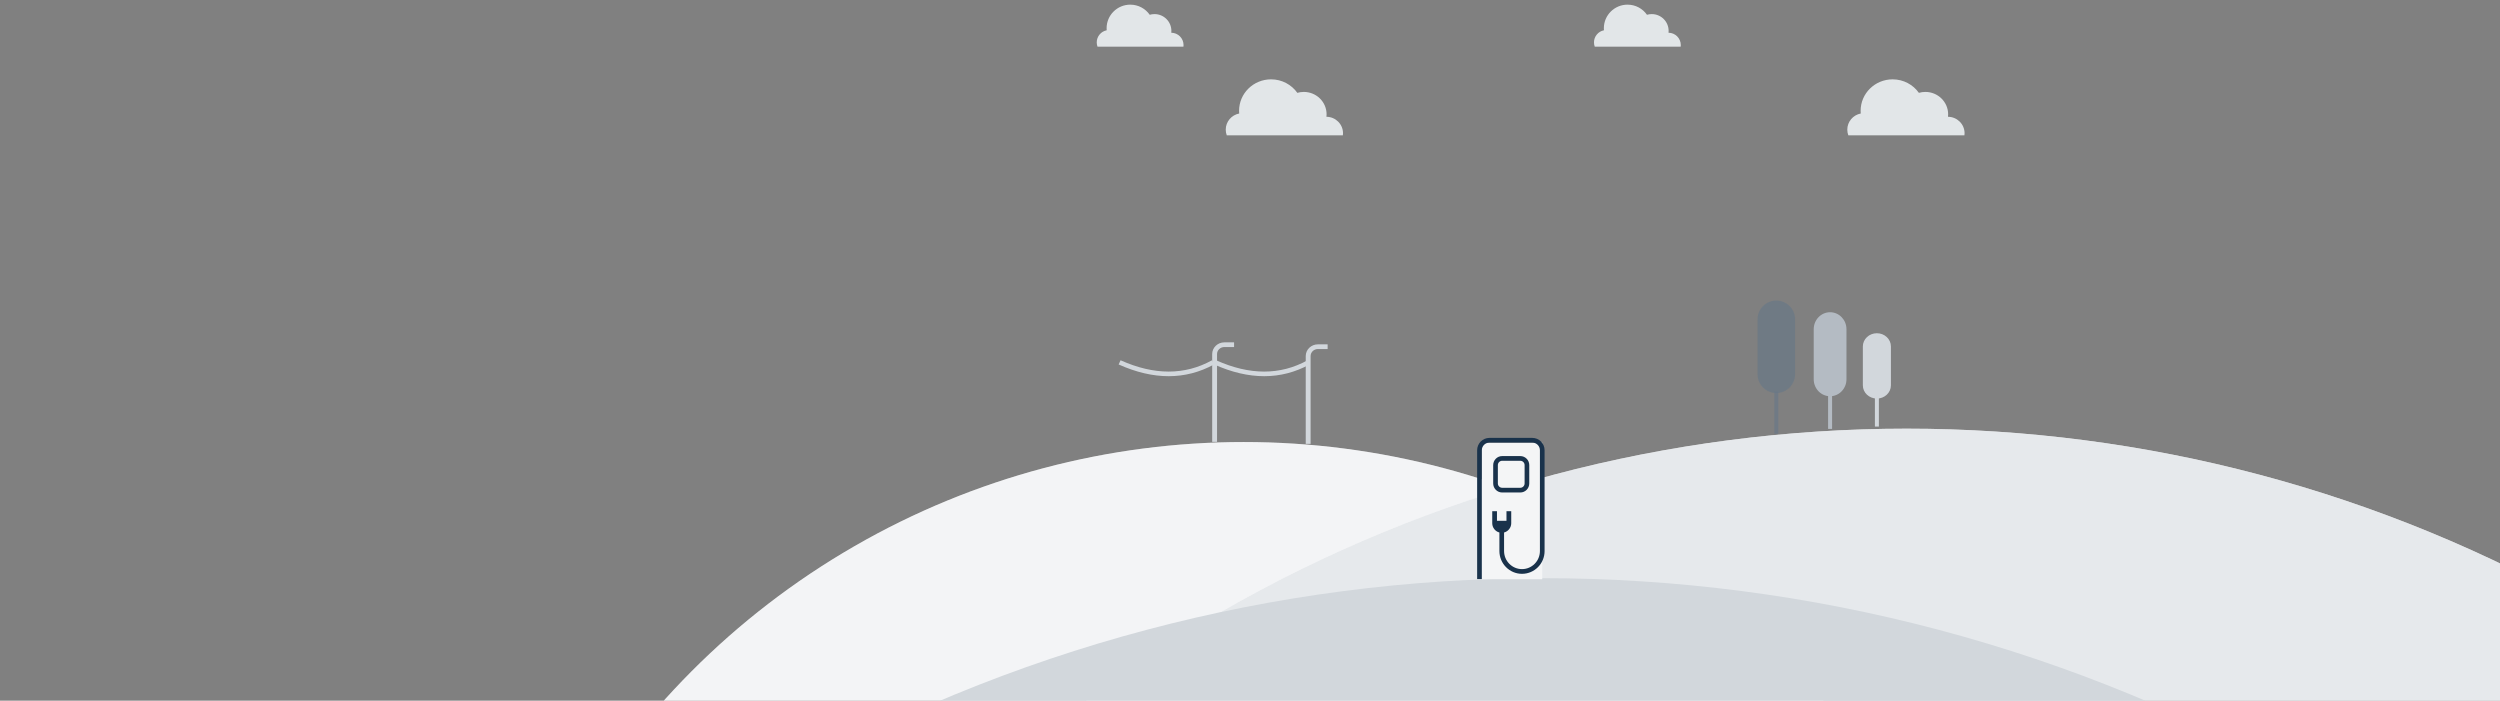 <svg width="1256" height="352" viewBox="0 0 1256 352" fill="none" xmlns="http://www.w3.org/2000/svg">
<rect x="0" y="0" width="1256" height="352" fill="#808080" stroke="none"/>
<ellipse cx="624.825" cy="613.373" rx="391.438" ry="391.297" fill="white"/>
<ellipse cx="624.825" cy="613.373" rx="391.438" ry="391.297" fill="#D2D7DC" fill-opacity="0.25"/>
<ellipse cx="957.893" cy="905.221" rx="690.107" ry="689.859" fill="white"/>
<ellipse cx="957.893" cy="905.221" rx="690.107" ry="689.859" fill="#D2D7DC" fill-opacity="0.55"/>
<ellipse cx="775.044" cy="1065.24" rx="775.044" ry="774.764" fill="#D2D7DC"/>
<path d="M610 183.108L610.971 181C627.86 188.573 643.118 188.573 656.86 181.042L658 183.066C643.575 190.971 627.537 190.971 610 183.108Z" fill="#D2D7DC"/>
<path d="M562 183.108L562.971 181C579.86 188.573 595.118 188.573 608.86 181.042L610 183.066C595.575 190.971 579.537 190.971 562 183.108Z" fill="#D2D7DC"/>
<path d="M611.444 222H609V177.888C609 174.636 611.736 172 615.111 172H620V174.355H615.111C613.086 174.355 611.444 175.937 611.444 177.888V222Z" fill="#D2D7DC"/>
<path d="M658.444 223H656V178.888C656 175.636 658.736 173 662.111 173H667V175.355H662.111C660.086 175.355 658.444 176.937 658.444 178.888V223Z" fill="#D2D7DC"/>
<path fill-rule="evenodd" clip-rule="evenodd" d="M594.612 22.642C594.612 22.917 594.594 23.188 594.559 23.448H551.384C551.136 22.778 551 22.053 551 21.291C551 18.284 553.152 15.775 556.008 15.212C555.971 14.879 555.958 14.537 555.958 14.19C555.958 7.641 561.287 2.337 567.855 2.337C571.905 2.337 575.475 4.349 577.623 7.425C578.386 7.2 579.196 7.078 580.032 7.078C584.71 7.078 588.502 10.857 588.502 15.518C588.502 15.833 588.483 16.139 588.447 16.445C591.854 16.473 594.612 19.238 594.612 22.642Z" fill="#E2E6E8"/>
<path fill-rule="evenodd" clip-rule="evenodd" d="M674.73 66.926C674.73 67.292 674.705 67.653 674.657 68H616.33C615.995 67.106 615.811 66.14 615.811 65.125C615.811 61.117 618.718 57.773 622.576 57.023C622.527 56.579 622.51 56.123 622.51 55.66C622.51 46.932 629.709 39.862 638.581 39.862C644.053 39.862 648.876 42.544 651.777 46.644C652.808 46.344 653.903 46.182 655.032 46.182C661.352 46.182 666.475 51.218 666.475 57.43C666.475 57.851 666.449 58.258 666.4 58.666C671.004 58.704 674.73 62.388 674.73 66.926Z" fill="#E2E6E8"/>
<path fill-rule="evenodd" clip-rule="evenodd" d="M844.429 22.642C844.429 22.917 844.41 23.188 844.375 23.448H801.201C800.952 22.778 800.816 22.053 800.816 21.291C800.816 18.284 802.969 15.775 805.824 15.212C805.788 14.879 805.775 14.537 805.775 14.19C805.775 7.641 811.104 2.337 817.671 2.337C821.721 2.337 825.292 4.349 827.439 7.425C828.202 7.2 829.012 7.078 829.848 7.078C834.526 7.078 838.318 10.857 838.318 15.518C838.318 15.833 838.3 16.139 838.263 16.445C841.671 16.473 844.429 19.238 844.429 22.642Z" fill="#E2E6E8"/>
<path fill-rule="evenodd" clip-rule="evenodd" d="M987 66.926C987 67.292 986.975 67.653 986.927 68H928.6C928.265 67.106 928.081 66.14 928.081 65.125C928.081 61.117 930.989 57.773 934.846 57.023C934.797 56.579 934.78 56.123 934.78 55.66C934.78 46.932 941.979 39.862 950.851 39.862C956.323 39.862 961.146 42.544 964.047 46.644C965.078 46.344 966.173 46.182 967.302 46.182C973.622 46.182 978.745 51.218 978.745 57.43C978.745 57.851 978.719 58.258 978.67 58.666C983.274 58.704 987 62.388 987 66.926Z" fill="#E2E6E8"/>
<path fill-rule="evenodd" clip-rule="evenodd" d="M942.947 200.241C939.052 200.241 935.895 197.268 935.895 193.599V174.056C935.895 170.388 939.052 167.414 942.947 167.414C946.842 167.414 950 170.388 950 174.056V193.599C950 197.268 946.842 200.241 942.947 200.241Z" fill="#D2D7DC"/>
<path d="M942.947 199.069V214.31" stroke="#D2D7DC" stroke-width="2"/>
<path fill-rule="evenodd" clip-rule="evenodd" d="M919.439 199.069C914.895 199.069 911.21 195.246 911.21 190.529V165.403C911.21 160.686 914.895 156.862 919.439 156.862C923.983 156.862 927.667 160.686 927.667 165.403V190.529C927.667 195.246 923.983 199.069 919.439 199.069Z" fill="#B4BBC3"/>
<path d="M919.439 197.897V215.483" stroke="#B4BBC3" stroke-width="2"/>
<path fill-rule="evenodd" clip-rule="evenodd" d="M892.424 197.455C887.219 197.455 883 193.248 883 188.056V160.4C883 155.209 887.219 151 892.424 151C897.629 151 901.849 155.209 901.849 160.4V188.056C901.849 193.248 897.629 197.455 892.424 197.455Z" fill="#697887" fill-opacity="0.7"/>
<path opacity="0.705" d="M892.424 196.724V217.937" stroke="#697887" stroke-width="2"/>
<rect width="30.483" height="68.633" transform="matrix(-1 0 0 1 774.826 222.366)" fill="#F4F5F6"/>
<path fill-rule="evenodd" clip-rule="evenodd" d="M742.115 290.916V226.212C742.115 222.78 744.882 219.999 748.282 219.999H769.843C773.243 219.999 775.998 222.78 775.998 226.212V276.87C775.998 280.018 774.721 282.87 772.67 284.94C770.605 287.011 767.768 288.289 764.649 288.289C758.388 288.289 753.3 283.154 753.3 276.835V267.522H753.278C751.226 266.977 749.701 265.096 749.701 262.859V256.836H752.081V261.652H756.853V256.836H759.244V262.859C759.244 265.096 757.708 266.977 755.657 267.522H755.645V276.835C755.645 281.852 759.69 285.923 764.649 285.923C769.62 285.923 773.653 281.852 773.653 276.835V226.212C773.653 224.093 771.953 222.366 769.843 222.366H748.282C746.172 222.366 744.46 224.093 744.46 226.212V290.916H742.115ZM765.96 233.67V242.887C765.96 244.084 764.996 245.058 763.81 245.058H754.676C753.49 245.058 752.525 244.084 752.525 242.887V233.67C752.525 232.472 753.49 231.498 754.676 231.498H763.81C764.996 231.498 765.96 232.472 765.96 233.67ZM750.18 233.67V242.887C750.18 245.388 752.198 247.425 754.676 247.425H763.81C766.288 247.425 768.305 245.388 768.305 242.887V233.67C768.305 231.168 766.288 229.132 763.81 229.132H754.676C752.198 229.132 750.18 231.168 750.18 233.67Z" fill="#19324B"/>
</svg>

